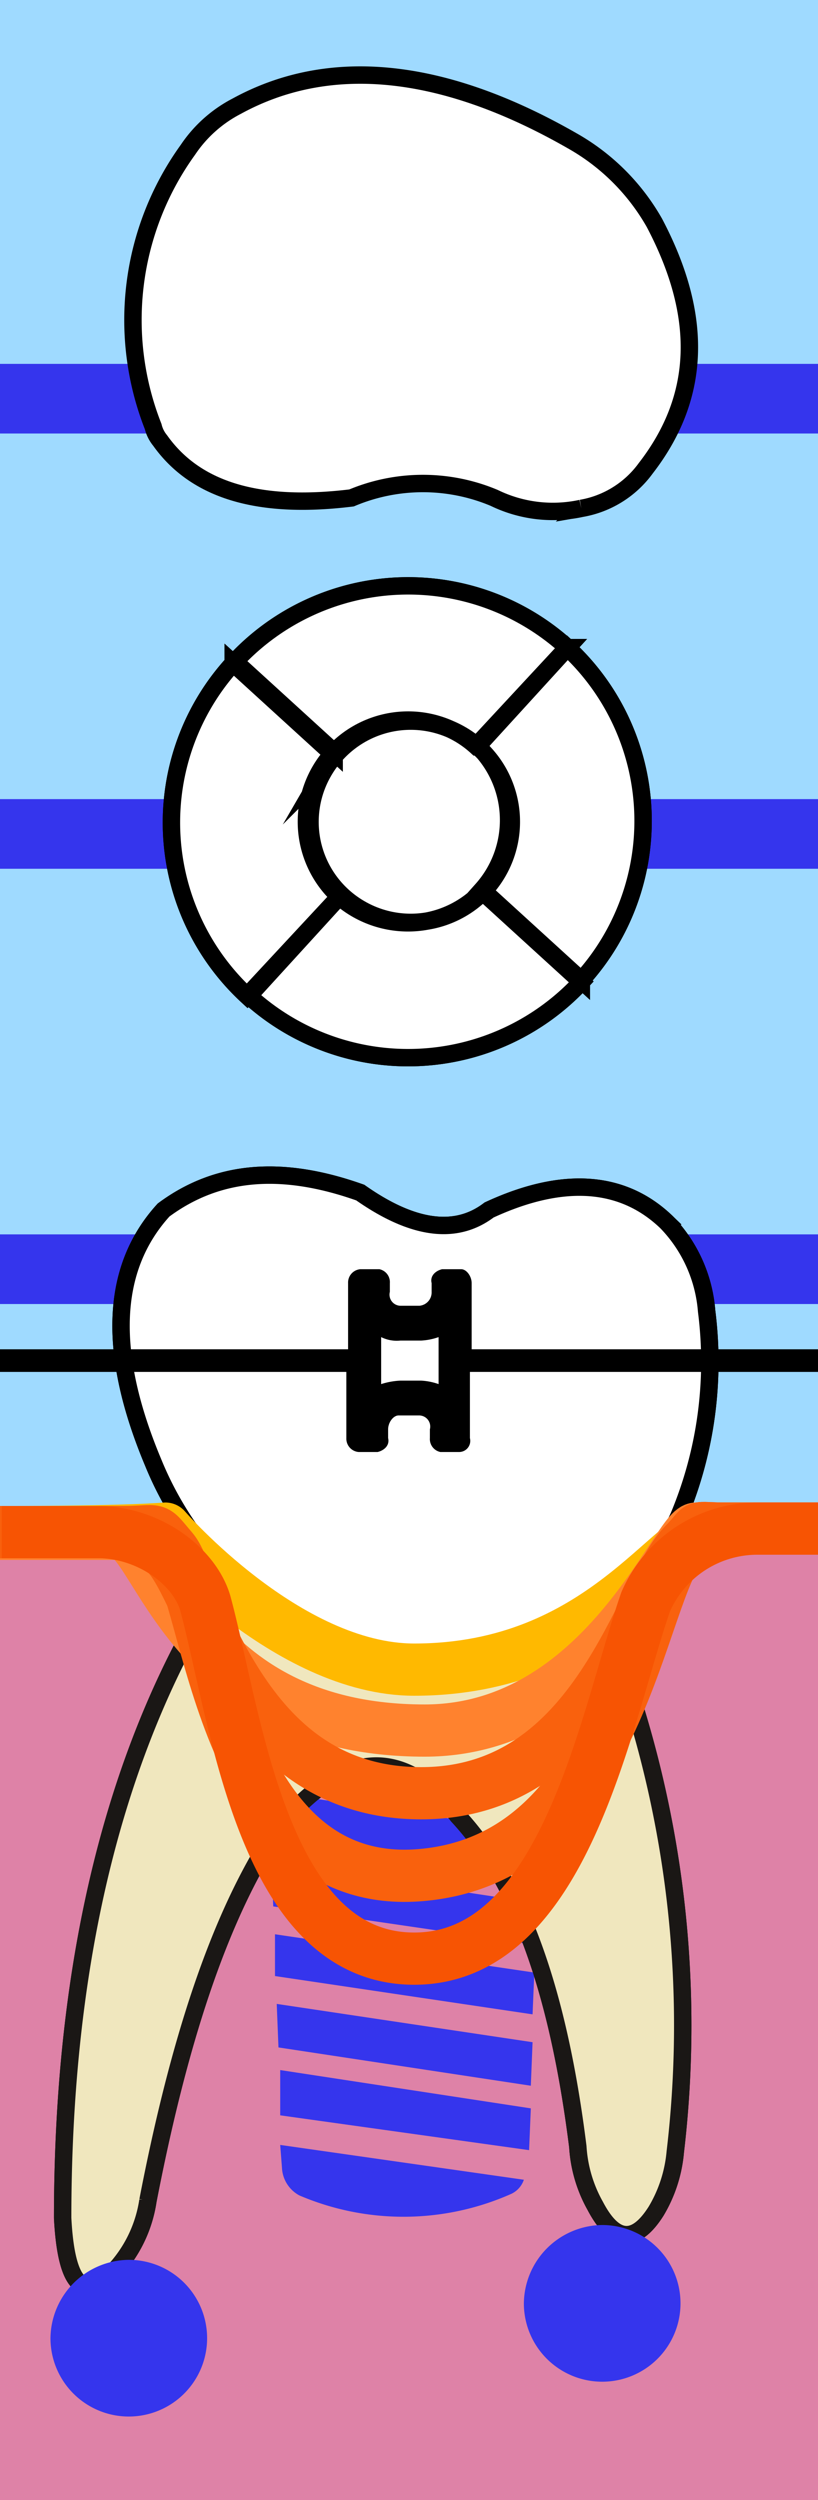 <svg xmlns="http://www.w3.org/2000/svg" viewBox="0 0 47 143.6"><title>85tooth</title><g class="Слой_2" data-name="Слой 2"><g class="Слой_1-2" data-name="Слой 1"><g class="_85" data-name="85"><path class="background" d="M0,0H47V143.6H0Z" style="fill:#9fdaff"/><path class="bone" d="M47,88.4H0v55.2H47Z" style="fill:#de82a7"/><path class="bridge" d="M47,74.9H0v-4H47Zm0-54H0v4H47Zm0,25H0v4H47Z" style="fill:#3535ed"/><path class="root" d="M33.9,91.2a61.93,61.93,0,0,1,4.9,32.4,8,8,0,0,1-1.1,3.4c-1.2,1.9-2.4,1.8-3.5-.3a7.91,7.91,0,0,1-1-3.4c-1-8-3-14.8-6.9-19-3-3.8-6.4-4.1-10.4.8-3.4,5.1-5.7,12.5-7.4,21.3a7.57,7.57,0,0,1-2,4.1c-1.7,1.7-2.7.8-2.9-3.1,0-13.5,2.5-25.3,8-34.8l1.8-2.5" style="fill:#f0e7be;stroke:#1a1715;stroke-miterlimit:10"/><path class="rootCanal" d="M37.3,118c-1.6-9.7-6.1-18.4-7.9-27-.3-1.2-14-1.2-14.2-.3-2.7,9.7-6.1,10.5-8,21.8a138.82,138.82,0,0,0-1.1,18.7c0,.3.9-9.8,2.6-16.1s3.9-9.8,8-15.9c2.1-3.2,7.4-1.9,9.4,1.4,3.6,5.8,7.3,12.1,9.2,18.1,1.7,5.4-.2,9.7,0,9.9s1.3-1.2,1.3-1.5A18.07,18.07,0,0,0,37.3,118Z" style="fill:#3535ed;stroke:#201600;stroke-miterlimit:10;stroke-width:0.25px"/><path class="implant" d="M16.2,124.5a1.9,1.9,0,0,0,1,1.6,15.23,15.23,0,0,0,12.2-.1,1.39,1.39,0,0,0,.7-.8l-14-2Zm-.1-3,14.3,2,.1-2.4-14.4-2.2Zm-.1-3.9,14.5,2.2.1-2.5-14.7-2.2Zm-.2-4.1,14.8,2.2.1-2.4-14.9-2.2Zm-.1-4,15,2.2.1-2.4L15.6,107Zm-.2-4.1,15.3,2.3.1-2.5-15.6-2.3Zm-.2-5.1L31,102.6l.1-2.4L15.3,97.9Zm-.1-2.9,15.9,2.3.1-2.6-16,.1Zm-1.6-3a1.07,1.07,0,0,0,.2.6.91.91,0,0,0,.7.3h1.1l15-.1h1.1a.91.91,0,0,0,.7-.3,1.07,1.07,0,0,0,.2-.6V92.4h-.4l-18.1.1h-.4ZM13,89.7a1.49,1.49,0,0,0,.4.9.6.6,0,0,0,.4.1l18.1-.1c.2,0,.3,0,.4-.1a1,1,0,0,0,.4-.9V88.4a.94.94,0,0,0-1-1h0l-18.1.1a1.08,1.08,0,0,0-1,1v1.2Z" style="fill:#3535ed"/><path class="rootMask" d="M33.9,91.2a61.93,61.93,0,0,1,4.9,32.4,8,8,0,0,1-1.1,3.4c-1.2,1.9-2.4,1.8-3.5-.3a7.91,7.91,0,0,1-1-3.4c-1-8-3-14.8-6.9-19-3-3.8-6.4-4.1-10.4.8-3.4,5.1-5.7,12.5-7.4,21.3a7.57,7.57,0,0,1-2,4.1c-1.7,1.7-2.7.8-2.9-3.1,0-13.5,2.5-25.3,8-34.8l1.8-2.5" style="fill:#f0e7be;stroke:#1a1715;stroke-miterlimit:10"/><path class="coronaLingual" d="M33.5,29.2a7.7,7.7,0,0,1-5-.6,10.56,10.56,0,0,0-8.2,0c-4.9.6-8.8-.2-11-3.3a2,2,0,0,1-.4-.8,16.71,16.71,0,0,1,2-15.9,7.55,7.55,0,0,1,2.8-2.5C19,3.2,25.5,3.8,33,8.1a12.48,12.48,0,0,1,4.7,4.7c2.9,5.5,2.6,10.1-.5,14.1A6.05,6.05,0,0,1,33.5,29.2Z" style="fill:#fff;stroke:#1a1715;stroke-miterlimit:10;stroke-width:0.25px"/><path class="coronaLingualIncisionDistal" d="M15.3,24.5v4.1a8.36,8.36,0,0,1-6-3.4,2.51,2.51,0,0,1-.4-.7Z" style="fill:#3535ed"/><path class="coronaLingualIncisalMiddle" d="M30.1,24.5v4.6a5.78,5.78,0,0,1-1.7-.6,10.56,10.56,0,0,0-8.2,0,21.19,21.19,0,0,1-5,.1V24.5Z" style="fill:#3535ed"/><path class="coronaLingualIncisionMesial" d="M38.6,24.5a15.76,15.76,0,0,1-1.5,2.4,5.52,5.52,0,0,1-3.7,2.2,9.15,9.15,0,0,1-3.3,0V24.5Z" style="fill:#3535ed"/><path class="coronaLingualMiddleDistal" d="M8.7,12.9h6.6V24.5H8.9A16.58,16.58,0,0,1,8.7,12.9Z" style="fill:#3535ed"/><path class="coronaLingualMiddleMiddle" d="M15.3,12.9H30.1V24.5H15.3Z" style="fill:#3535ed"/><path class="coronaLingualMiddleMesial" d="M37.7,12.9c2.3,4.3,2.5,8.2.9,11.6H30.1V12.9Z" style="fill:#3535ed"/><path class="coronaLingualCervicalDistal" d="M10.9,8.6a7.55,7.55,0,0,1,2.8-2.5,11.11,11.11,0,0,1,1.6-.7V13H8.7A16.48,16.48,0,0,1,10.9,8.6Z" style="fill:#3535ed"/><path class="coronaLingualCervicalMiddle" d="M15.3,5.4c4.3-1.7,9.2-1.3,14.8,1.3V13H15.3Z" style="fill:#3535ed"/><path class="coronaLingualCervicalMesial" d="M33,8.1a12.48,12.48,0,0,1,4.7,4.7.1.1,0,0,0,.1.1H30.2V6.6C31,7.1,32,7.5,33,8.1Z" style="fill:#3535ed"/><path class="coronaLabial" d="M28.1,69.5c4.1-1.9,7.6-1.8,10.2.7a8.27,8.27,0,0,1,2.3,5.1A23,23,0,0,1,39,87.1,11.31,11.31,0,0,1,34.7,92c-6.5,4.3-12.7,4.7-18.5,1a19.64,19.64,0,0,1-7.4-9c-2.6-6.2-2.5-11.1.6-14.5,3.1-2.3,6.8-2.6,11.3-1C23.4,70.4,26,71.1,28.1,69.5Z" style="fill:#fff;stroke:#000;stroke-miterlimit:10"/><path class="coronaLabialIncisalDistal" d="M9.2,69.5a9.75,9.75,0,0,1,5.7-1.9v7.1h-8A9.21,9.21,0,0,1,9.2,69.5Z" style="fill:#3535ed"/><path class="coronaLabialIncisalMiddle" d="M20.5,68.5c2.9,1.9,5.5,2.6,7.6,1a19,19,0,0,1,3.4-1.1v6.3H14.9V67.6A14.54,14.54,0,0,1,20.5,68.5Z" style="fill:#3535ed"/><path class="coronaLabialIncisionMesial" d="M38.3,70.2a8.38,8.38,0,0,1,2.2,4.4h-9V68.3A7.36,7.36,0,0,1,38.3,70.2Z" style="fill:#3535ed"/><path class="coronaLabialMiddleDistal" d="M6.9,74.6h8V86.5h-5c-.5-.8-.9-1.7-1.3-2.5A19,19,0,0,1,6.9,74.6Z" style="fill:#3535ed"/><path class="coronaLabialMiddleMiddle" d="M14.9,74.6H31.5V86.5H14.9Z" style="fill:#3535ed"/><path class="coronaLabialMiddleMesial" d="M40.5,74.6c0,.2.1.4.1.7a23.41,23.41,0,0,1-1.4,11.3H31.5V74.7h9Z" style="fill:#3535ed"/><path class="coronaLabialCervicalDistal" d="M9.9,86.5h5v5.6A19.19,19.19,0,0,1,9.9,86.5Z" style="fill:#3535ed"/><path class="coronaLabialCervicalMiddle" d="M31.5,86.5v7.2C26.1,96.2,21,96,16.1,92.9c-.4-.3-.8-.5-1.2-.8V86.5Z" style="fill:#3535ed"/><path class="coronaLabialCervicalMesial" d="M39.2,86.5c-.1.2-.1.3-.2.5a11.31,11.31,0,0,1-4.3,4.9,34.87,34.87,0,0,1-3.1,1.8V86.5Z" style="fill:#3535ed"/><path class="veneer" d="M25.4,78.1l-1.6-1.2c-2.4-1.8-2.5-2.1-1.4-4.9l.7-1.9-1.2,1.6c-1.8,2.4-2.1,2.5-4.9,1.4l-1.9-.7,1.6,1.2c2.4,1.8,2.5,2.1,1.4,4.9l-.7,1.9,1.2-1.6c1.8-2.4,2.1-2.5,4.9-1.4ZM24.2,88.6l-1.6-1.2c-1.4-1.1-1.5-1.3-.9-3l.7-1.9-1.2,1.6c-1.1,1.4-1.3,1.5-2.9.9l-1.9-.7L18,85.5c1.4,1.1,1.5,1.3.9,3l-.7,1.9,1.2-1.6c1.1-1.4,1.3-1.5,3-.9ZM17.3,84l-1.6-1.2c-1.4-1.1-1.5-1.3-.9-3l.7-1.9-1.2,1.6c-1.1,1.4-1.3,1.5-2.9.9l-1.9-.7,1.6,1.2c1.4,1.1,1.5,1.3.9,3l-.7,1.9,1.2-1.6c1.1-1.4,1.3-1.5,2.9-.9Zm17.8-5.6-1.6-1.2c-1.4-1.1-1.5-1.3-.9-3l.7-1.9-1.1,1.6c-1.1,1.4-1.3,1.5-2.9.9l-1.9-.7L29,75.3c1.4,1.1,1.5,1.3.9,3l-.7,1.9,1.2-1.6c1.1-1.4,1.2-1.5,2.9-.9Zm3.1,7.4-1.6-1.2c-1.4-1.1-1.5-1.2-.9-3l.7-1.9-1.2,1.6c-1.1,1.4-1.3,1.5-2.9.9l-1.9-.7L32,82.7c1.4,1.1,1.5,1.2.9,3l-.7,1.9L33.4,86c1.1-1.4,1.3-1.5,2.9-.9Z" style="fill:#3535ed"/><path class="coronaTop" d="M19.5,51.5l-5.2,5.7a13.56,13.56,0,0,0,19.1-.8h0l-5.7-5.2A5.92,5.92,0,0,1,19.5,51.5Zm8.2-.4,5.7,5.2a13.56,13.56,0,0,0-.8-19.1l-5.2,5.6a6,6,0,0,1,.3,8.3Zm-.3-8.2,5.2-5.7a13.56,13.56,0,0,0-19.1.8l5.7,5.2A5.83,5.83,0,0,1,27.4,42.9Zm-7.9,8.6a5.83,5.83,0,0,1-.4-8.2l-5.7-5.2a13.56,13.56,0,0,0,.8,19.1Zm-.9-7.2a5.78,5.78,0,1,1,2.1,7.9A5.76,5.76,0,0,1,18.6,44.3Z" style="fill:#fff;stroke:#000;stroke-miterlimit:10"/><path class="coronaTopBuccal" d="M19.5,51.5l-5.2,5.7a13.56,13.56,0,0,0,19.1-.8h0l-5.7-5.2A5.92,5.92,0,0,1,19.5,51.5Z" style="fill:#3535ed"/><path class="coronaTopMedial" d="M27.7,51.1l5.7,5.2a13.56,13.56,0,0,0-.8-19.1l-5.2,5.6a6,6,0,0,1,.3,8.3Z" style="fill:#3535ed"/><path class="coronaTopLingual" d="M27.4,42.9l5.2-5.7a13.56,13.56,0,0,0-19.1.8l5.7,5.2A5.83,5.83,0,0,1,27.4,42.9Z" style="fill:#3535ed"/><path class="coronaTopDistal" d="M19.5,51.5a5.83,5.83,0,0,1-.4-8.2l-5.7-5.2a13.56,13.56,0,0,0,.8,19.1Z" style="fill:#3535ed"/><path class="coronaTopOclusial" d="M18.5,44.2a5.78,5.78,0,1,1,2.1,7.9A5.83,5.83,0,0,1,18.5,44.2Z" style="fill:#3535ed"/><path class="silant" d="M15.5,55.3a19,19,0,0,0,6.9,1.2c5.8,0,9.2-2.2,9.2-5.4,0-2.7-2.2-4.2-6.4-5.4-3.2-.9-4.7-1.6-4.7-3.1,0-1.3,1.5-2.5,4.1-2.5a13.11,13.11,0,0,1,5,1l1.1-2.4a15.66,15.66,0,0,0-6-1.1c-5.3,0-8.4,2.4-8.4,5.3,0,2.2,2.1,4,6.5,5.1,3.3.9,4.5,1.8,4.5,3.3S25.8,54,22.5,54a16.09,16.09,0,0,1-5.9-1.3Z" style="fill:#3535ed"/><path class="crown" d="M19.5,51.5l-5.2,5.7a13.56,13.56,0,0,0,19.1-.8h0l-5.7-5.2A5.92,5.92,0,0,1,19.5,51.5Zm8.2-.4,5.7,5.2a13.56,13.56,0,0,0-.8-19.1l-5.2,5.6a6,6,0,0,1,.3,8.3Zm-.3-8.2,5.2-5.7a13.56,13.56,0,0,0-19.1.8l5.7,5.2A5.83,5.83,0,0,1,27.4,42.9Zm-7.9,8.6a5.83,5.83,0,0,1-.4-8.2l-5.7-5.2a13.56,13.56,0,0,0,.8,19.1Zm-.9-7.2a5.78,5.78,0,1,1,2.1,7.9A5.76,5.76,0,0,1,18.6,44.3Zm9.5,25.2c4.1-1.9,7.6-1.8,10.2.7a8.27,8.27,0,0,1,2.3,5.1A23,23,0,0,1,39,87.1,11.31,11.31,0,0,1,34.7,92c-6.5,4.3-12.7,4.7-18.5,1a19.64,19.64,0,0,1-7.4-9c-2.6-6.2-2.5-11.1.6-14.5,3.1-2.3,6.8-2.6,11.3-1C23.4,70.4,26,71.1,28.1,69.5Zm5.3-40.3a7.7,7.7,0,0,1-5-.6,10.56,10.56,0,0,0-8.2,0c-4.9.6-8.8-.2-11-3.3a2,2,0,0,1-.4-.8,16.71,16.71,0,0,1,2-15.9,7.55,7.55,0,0,1,2.8-2.5c5.3-2.9,11.8-2.3,19.3,2a12.48,12.48,0,0,1,4.7,4.7c2.9,5.5,2.6,10.1-.5,14.1A5.79,5.79,0,0,1,33.4,29.2Z" style="fill:#fff;stroke:#000;stroke-miterlimit:10"/><path class="braces" d="M21.9,76.8A2,2,0,0,0,23,77h1.2a3.55,3.55,0,0,0,1-.2h0v2.7a3.55,3.55,0,0,0-1-.2H23a4.25,4.25,0,0,0-1.1.2V76.8h0m4.6-3.9H25.4c-.4.1-.7.4-.6.8v.5a.77.77,0,0,1-.7.8H23a.64.64,0,0,1-.6-.8v-.5a.76.76,0,0,0-.6-.8H20.7a.77.77,0,0,0-.7.8v3.8H0v1.3H19.9v3.8a.77.77,0,0,0,.7.8h1.1c.4-.1.7-.4.6-.8v-.5c0-.4.3-.8.6-.8h1.2a.64.64,0,0,1,.6.8v.5a.76.76,0,0,0,.6.8h1.1a.64.64,0,0,0,.6-.8V78.8H47V77.5H27.1V73.7c0-.4-.3-.8-.6-.8Z"/><path class="gum" d="M47,87.8H41.1c-2.5,0-6.5,8.1-17.3,8.1-7.3,0-14.3-8.1-14.3-8.1S7.3,88,0,88" style="fill:none;stroke:#ffb900;stroke-linejoin:round;stroke-width:3px"/><path class="paradontit1" d="M47,87.8H40c-1.1,0-5.4,11.6-15.6,11.6C10.7,99.4,9,88.1,6.9,88.1H0" style="fill:none;stroke:#ff822e;stroke-linejoin:round;stroke-width:3px"/><path class="paradontit2" d="M47,87.8H41.8c-2.2,0-1.3-.3-2.5.9C36.7,91.3,34.4,103,24.2,103S11.9,92,9.7,89.4C8.5,88,9.3,88,7,88H0" style="fill:none;stroke:#f9610d;stroke-linejoin:round;stroke-width:3px"/><path class="paradontit3" d="M47,87.8H41.8c-2.2,0-1.3-.3-2.5.9-2.6,2.6-3.5,18-15.1,19S12.1,91.6,9.9,89c-1.2-1.4-.6-1-2.9-1H0" style="fill:none;stroke:#f9610d;stroke-linejoin:round;stroke-width:3px"/><path class="paradontit4" d="M47,87.8H43.5A7,7,0,0,0,37.1,92c-2.3,6.6-4.6,20.5-13.3,20.5s-10.2-13.7-12-20.4C11.2,90,8.6,88,5.6,88H.1" style="fill:none;stroke:#f75403;stroke-linejoin:round;stroke-width:3px"/><path class="periodontit" d="M34.6,127.8a4.5,4.5,0,1,1-4.5,4.5A4.55,4.55,0,0,1,34.6,127.8ZM2.9,134.3a4.5,4.5,0,1,0,4.5-4.5A4.55,4.55,0,0,0,2.9,134.3Z" style="fill:#3535ed"/></g></g></g></svg>